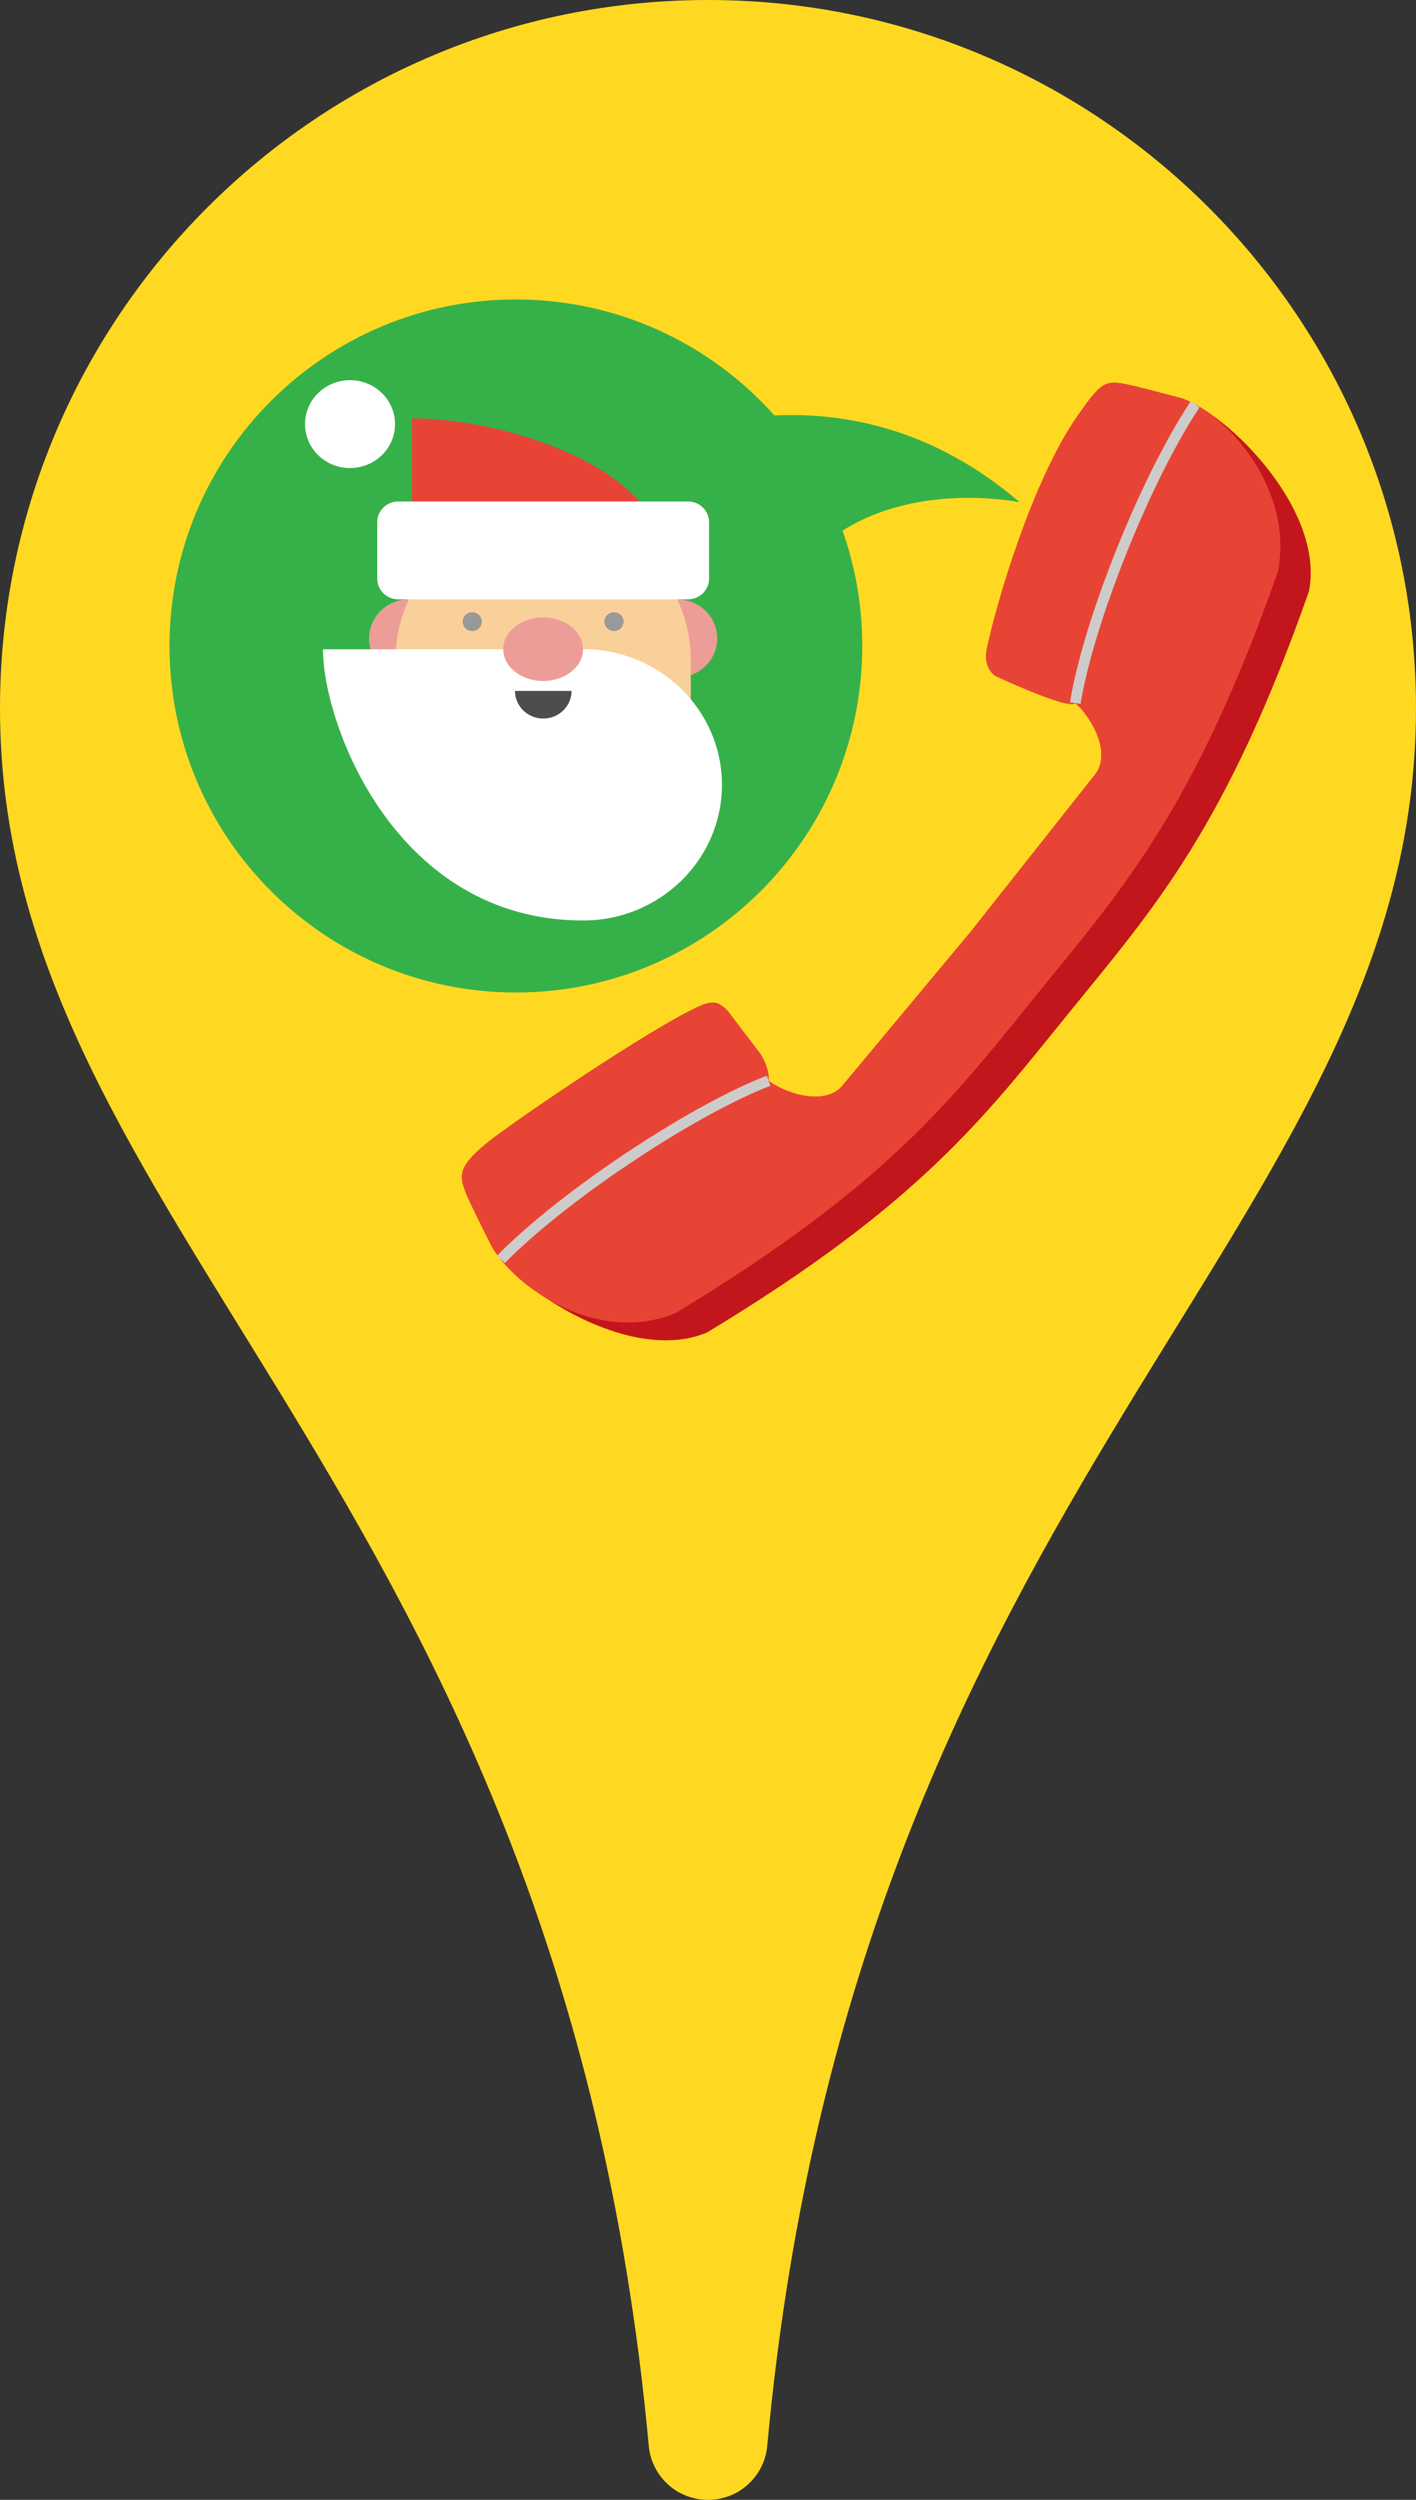 <svg xmlns="http://www.w3.org/2000/svg" xmlns:xlink="http://www.w3.org/1999/xlink" version="1.1" id="Layer_1" x="0px" y="0px" viewBox="0 0 93.311 164.666" style="enable-background:new 0 0 93.311 164.666;" xml:space="preserve"><rect x="0" y="0" width="93.311" height="164.666" fill="#333333" stroke="none"/><g><g><g><path style="fill:#FFD921;" d="M46.656 164.666c-2.043 0-3.715-1.55-3.902-3.543C36.91 97.642 0 80.961 0 46.655 C0 20.889 20.889 0 46.656 0c25.766 0 46.654 20.889 46.654 46.655c0 34.306-36.91 50.986-42.752 114.468 C50.371 163.116 48.697 164.666 46.656 164.666z"/></g></g></g><g><g><g><path style="fill:#C3161C;" d="M46.602 87.767C60.7 79.244 64.914 73.524 70.49 66.658c5.578-6.863 10.312-12.16 15.766-27.707 c1.061-5.368-5.324-11.668-8.383-12.714c0 0-3.174-0.854-3.895-0.971c-1.211-0.194-1.51 0.048-2.932 2.071 c-3.018 4.288-5.391 12.416-6.02 15.419c-0.259 1.239 0.555 1.762 0.555 1.762s4.832 2.264 5.279 1.796 c0.797 0.646 2.435 3.032 1.373 4.612l-8.26 10.439L55.451 71.59c-1.328 1.362-4 0.25-4.796-0.398 c0.027-0.479-0.548-1.661-0.548-1.661l-2.348-2.954c0 0-0.232-0.932-1.615-0.323c-3.174 1.395-12.447 7.728-14.026 9.01 c-1.92 1.559-1.866 2.15-1.427 3.293c0.263 0.683 1.75 3.614 1.75 3.614C34.092 84.95 41.565 89.906 46.602 87.767z"/><path style="fill:#E84436;" d="M44.555 86.471c14.098-8.522 18.312-14.241 23.888-21.108c5.577-6.863 10.312-12.16 15.764-27.706 c1.062-5.369-3.275-10.373-6.333-11.419c0 0-3.174-0.854-3.895-0.971c-1.211-0.194-1.51 0.048-2.932 2.071 c-3.018 4.288-5.391 12.416-6.02 15.419c-0.259 1.239 0.555 1.762 0.555 1.762s4.832 2.264 5.279 1.796 c0.797 0.646 2.435 3.032 1.373 4.612l-8.26 10.439L55.451 71.59c-1.328 1.362-4 0.25-4.796-0.398 c0.075-0.878-0.548-1.787-0.548-1.787l-2.153-2.825c0 0-0.622-0.861-1.81-0.326c-3.16 1.426-12.447 7.728-14.026 9.01 c-1.92 1.559-1.866 2.15-1.427 3.293c0.263 0.683 1.75 3.614 1.75 3.614C34.092 84.95 39.518 88.61 44.555 86.471z"/><path style="fill:none;stroke:#CDCCCB;stroke-width:0.705;stroke-miterlimit:10;" d="M78.761 26.634 c0 0-2.234 3.144-4.837 9.626c-2.601 6.482-3.062 10.055-3.062 10.055"/><path style="fill:none;stroke:#CDCCCB;stroke-width:0.705;stroke-miterlimit:10;" d="M33.012 82.957c0 0 2.619-2.83 8.43-6.707 c5.811-3.875 9.214-5.059 9.214-5.059"/></g></g><path style="fill:#36B149;" d="M67.195 33.085c-5.668-4.859-11.524-5.943-16.164-5.718c-4.18-4.688-10.262-7.641-17.035-7.641 c-12.607 0-22.826 10.219-22.826 22.826c0 12.605 10.219 22.825 22.826 22.825c12.605 0 22.825-10.22 22.825-22.825 c0-2.665-0.461-5.222-1.3-7.599C60.659 31.705 67.195 33.085 67.195 33.085z"/><g><g><ellipse style="fill:#ED9D97;" cx="26.955" cy="42.052" rx="2.635" ry="2.571"/></g><g><ellipse style="fill:#ED9D97;" cx="44.627" cy="42.052" rx="2.635" ry="2.571"/></g><g><ellipse style="fill:#F9D099;" cx="35.79" cy="43.456" rx="9.729" ry="9.5"/></g><g><path style="fill:#E84436;" d="M45.514 38.38c-0.871-2.223-2.202-4.224-3.896-5.877c-3.128-3.057-9.694-4.942-14.47-4.942V38.38 H45.514z"/></g><g><path style="fill:#FFFFFF;" d="M26.031 27.938c0 1.598-1.328 2.892-2.966 2.892c-1.638 0-2.964-1.294-2.964-2.892 c0-1.601 1.326-2.896 2.964-2.896C24.703 25.042 26.031 26.338 26.031 27.938z"/></g><g><path style="fill:#FFFFFF;" d="M46.724 38.124c0 0.746-0.625 1.355-1.388 1.355H26.248c-0.764 0-1.389-0.609-1.389-1.355v-3.738 c0-0.746 0.625-1.355 1.389-1.355h19.088c0.763 0 1.388 0.609 1.388 1.355V38.124z"/></g><g><rect x="26.061" y="43.456" style="fill:#F9D099;" width="19.458" height="4.829"/></g><g><path style="fill:#4D4D4D;" d="M31.741 40.947c0 0.335-0.278 0.606-0.62 0.606c-0.342 0-0.618-0.271-0.618-0.606 c0-0.332 0.276-0.605 0.618-0.605C31.463 40.342 31.741 40.615 31.741 40.947z"/></g><g><path style="fill:#4D4D4D;" d="M39.84 40.947c0 0.335 0.277 0.606 0.621 0.606c0.34 0 0.617-0.271 0.617-0.606 c0-0.332-0.277-0.605-0.617-0.605C40.117 40.342 39.84 40.615 39.84 40.947z"/></g><g><path style="fill:#999999;" d="M31.741 40.947c0 0.335-0.278 0.606-0.62 0.606c-0.342 0-0.618-0.271-0.618-0.606 c0-0.332 0.276-0.605 0.618-0.605C31.463 40.342 31.741 40.615 31.741 40.947z"/></g><g><path style="fill:#999999;" d="M39.84 40.947c0 0.335 0.277 0.606 0.621 0.606c0.34 0 0.617-0.271 0.617-0.606 c0-0.332-0.277-0.605-0.617-0.605C40.117 40.342 39.84 40.615 39.84 40.947z"/></g><g><path style="fill:#FFFFFF;" d="M47.574 51.698c0 4.935-4.097 8.935-9.151 8.935c-12.361 0-17.139-12.93-17.139-17.863 c2.29 0 12.085-0.006 17.139-0.006C43.477 42.764 47.574 46.764 47.574 51.698z"/></g><g><path style="fill:#4D4D4D;" d="M37.664 45.512c0 1.005-0.836 1.819-1.865 1.819c-1.027 0-1.863-0.814-1.863-1.819"/></g><g><ellipse style="fill:#ED9D97;" cx="35.791" cy="42.764" rx="2.629" ry="2.094"/></g></g></g></svg>